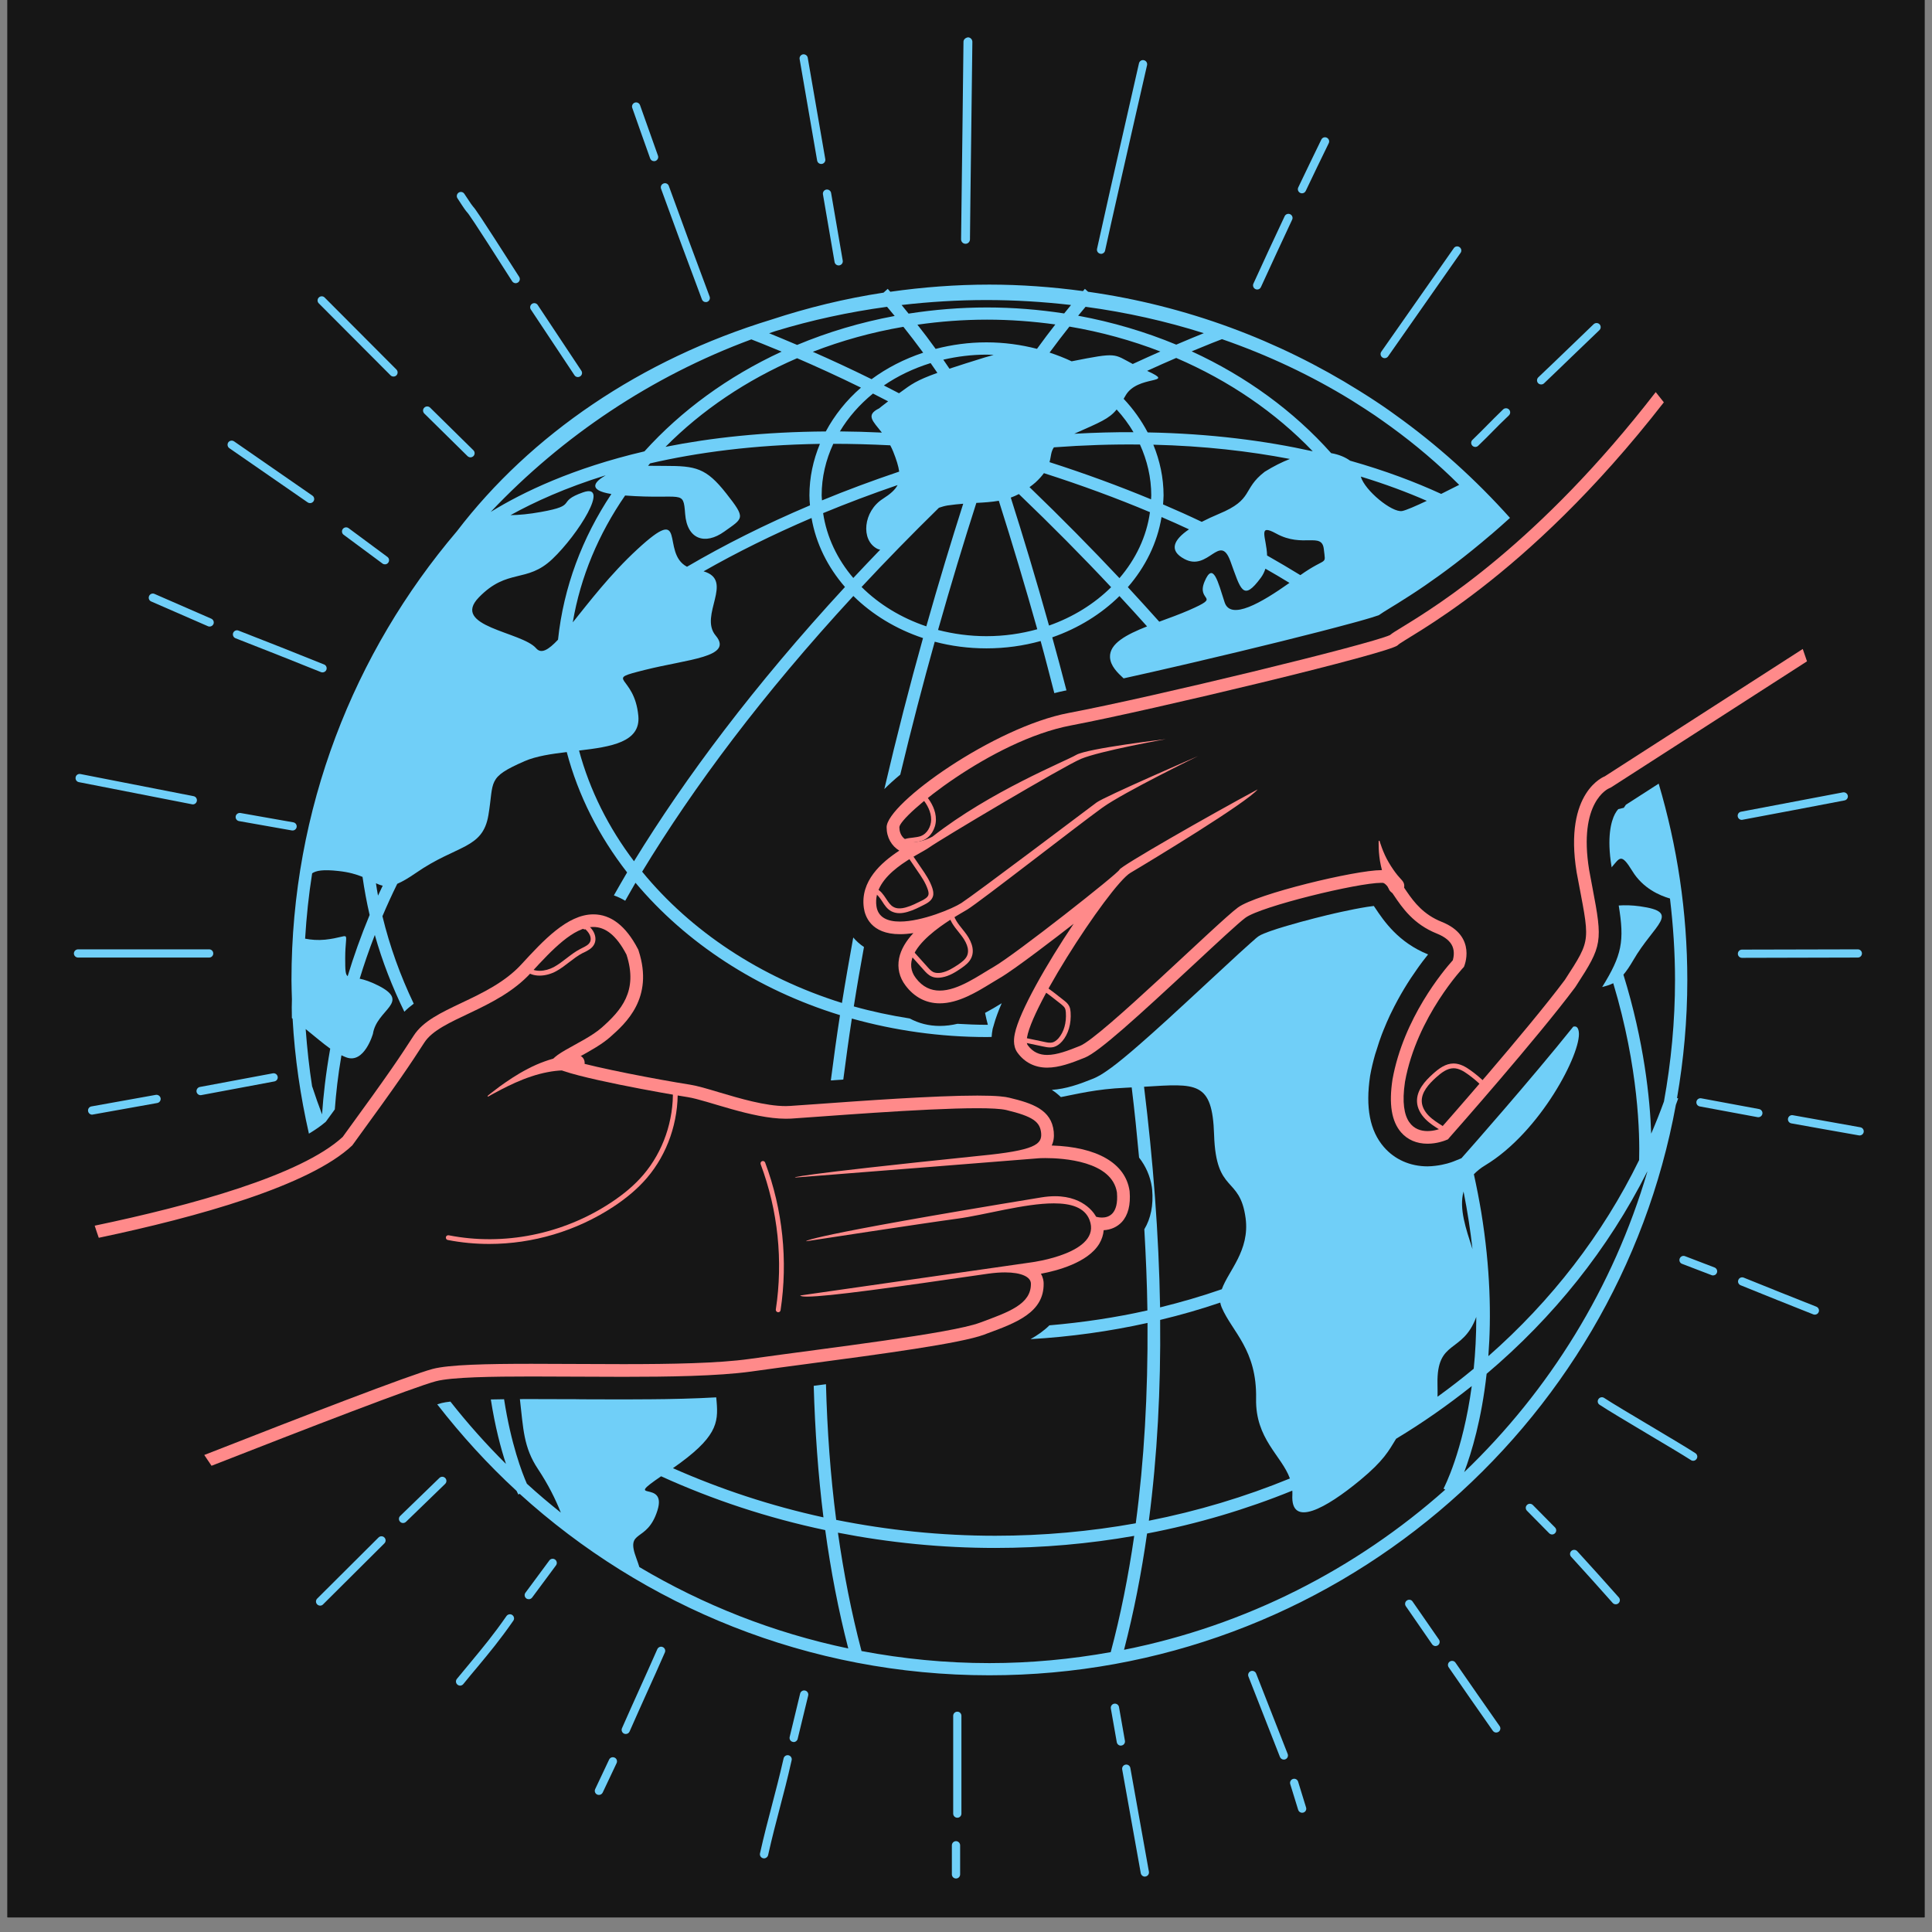 <?xml version="1.0" encoding="UTF-8"?><svg xmlns="http://www.w3.org/2000/svg" xmlns:xlink="http://www.w3.org/1999/xlink" contentScriptType="text/ecmascript" width="135" zoomAndPan="magnify" contentStyleType="text/css" viewBox="0 0 135 135" height="135" preserveAspectRatio="xMidYMid meet" version="1.0"><rect x="0" y="0" width="135" height="135" fill="#808080" stroke="none"/><defs><clipPath id="clip-0"><path d="M 0.496 0 L 134.504 0 L 134.504 134.008 L 0.496 134.008 Z M 0.496 0 " clip-rule="nonzero"/></clipPath><clipPath id="clip-1"><path d="M 67 2.547 L 68 2.547 L 68 18 L 67 18 Z M 67 2.547 " clip-rule="nonzero"/></clipPath><clipPath id="clip-2"><path d="M 5.137 66 L 15 66 L 15 67 L 5.137 67 Z M 5.137 66 " clip-rule="nonzero"/></clipPath><clipPath id="clip-3"><path d="M 121 66 L 130.211 66 L 130.211 67 L 121 67 Z M 121 66 " clip-rule="nonzero"/></clipPath><clipPath id="clip-4"><path d="M 5.137 54 L 14 54 L 14 57 L 5.137 57 Z M 5.137 54 " clip-rule="nonzero"/></clipPath><clipPath id="clip-5"><path d="M 124 77 L 130.211 77 L 130.211 80 L 124 80 Z M 124 77 " clip-rule="nonzero"/></clipPath><clipPath id="clip-6"><path d="M 78 123 L 81 123 L 81 131.34 L 78 131.34 Z M 78 123 " clip-rule="nonzero"/></clipPath><clipPath id="clip-7"><path d="M 66 128 L 68 128 L 68 131.34 L 66 131.34 Z M 66 128 " clip-rule="nonzero"/></clipPath></defs><g clip-path="url(#clip-0)"><path fill="rgb(100%, 100%, 100%)" d="M 0.496 0 L 134.504 0 L 134.504 141.453 L 0.496 141.453 Z M 0.496 0 " fill-opacity="1" fill-rule="nonzero"/><path fill="rgb(100%, 100%, 100%)" d="M 0.496 0 L 134.504 0 L 134.504 134.008 L 0.496 134.008 Z M 0.496 0 " fill-opacity="1" fill-rule="nonzero"/><path fill="rgb(8.629%, 8.629%, 8.629%)" d="M 0.496 0 L 134.504 0 L 134.504 134.008 L 0.496 134.008 Z M 0.496 0 " fill-opacity="1" fill-rule="nonzero"/></g><path fill="rgb(43.919%, 81.18%, 97.249%)" d="M 66.895 127.016 C 66.734 127.016 66.605 126.887 66.605 126.727 L 66.605 119.891 C 66.605 119.734 66.734 119.605 66.895 119.605 C 67.055 119.605 67.18 119.734 67.18 119.891 L 67.18 126.727 C 67.18 126.887 67.055 127.016 66.895 127.016 " fill-opacity="1" fill-rule="nonzero"/><g clip-path="url(#clip-1)"><path fill="rgb(43.919%, 81.18%, 97.249%)" d="M 67.465 17.035 C 67.293 17.035 67.156 16.895 67.156 16.723 C 67.168 15.578 67.207 12.332 67.25 9.227 C 67.281 6.52 67.316 3.914 67.324 2.914 C 67.328 2.746 67.477 2.633 67.641 2.609 C 67.809 2.613 67.945 2.754 67.945 2.922 C 67.934 3.922 67.902 6.523 67.867 9.234 C 67.828 12.34 67.785 15.582 67.777 16.73 C 67.773 16.898 67.637 17.035 67.465 17.035 " fill-opacity="1" fill-rule="nonzero"/></g><path fill="rgb(43.919%, 81.18%, 97.249%)" d="M 53.387 129.855 C 53.367 129.855 53.344 129.852 53.324 129.848 C 53.168 129.812 53.07 129.656 53.105 129.504 C 53.395 128.211 53.668 127.18 53.93 126.18 C 54.191 125.184 54.461 124.156 54.754 122.871 C 54.789 122.715 54.945 122.617 55.102 122.652 C 55.254 122.691 55.355 122.844 55.316 123 C 55.027 124.293 54.754 125.328 54.492 126.324 C 54.23 127.32 53.961 128.348 53.672 129.629 C 53.641 129.762 53.52 129.855 53.387 129.855 " fill-opacity="1" fill-rule="nonzero"/><path fill="rgb(43.919%, 81.18%, 97.249%)" d="M 76.938 17.738 C 76.918 17.738 76.898 17.73 76.879 17.73 C 76.723 17.695 76.621 17.543 76.656 17.387 C 77.094 15.379 78.035 11.23 78.797 7.895 C 79.113 6.504 79.395 5.27 79.586 4.426 C 79.621 4.27 79.773 4.168 79.93 4.207 C 80.09 4.242 80.184 4.395 80.152 4.551 C 79.957 5.395 79.68 6.633 79.359 8.023 C 78.602 11.355 77.656 15.504 77.219 17.508 C 77.191 17.645 77.07 17.738 76.938 17.738 " fill-opacity="1" fill-rule="nonzero"/><path fill="rgb(43.919%, 81.18%, 97.249%)" d="M 43.727 121.164 C 43.688 121.164 43.648 121.156 43.609 121.141 C 43.465 121.078 43.398 120.906 43.461 120.762 C 43.898 119.77 44.293 118.891 44.688 118.016 C 45.09 117.129 45.488 116.242 45.93 115.238 C 45.996 115.094 46.164 115.023 46.309 115.09 C 46.457 115.152 46.523 115.324 46.457 115.469 C 46.02 116.473 45.617 117.363 45.215 118.25 C 44.82 119.129 44.426 120.004 43.992 120.992 C 43.945 121.098 43.84 121.164 43.727 121.164 " fill-opacity="1" fill-rule="nonzero"/><path fill="rgb(43.919%, 81.18%, 97.249%)" d="M 87.848 20.23 C 87.805 20.23 87.766 20.219 87.727 20.203 C 87.582 20.137 87.516 19.965 87.582 19.82 C 88.301 18.246 89.027 16.672 89.766 15.109 C 89.832 14.965 90.008 14.902 90.152 14.969 C 90.297 15.039 90.359 15.207 90.289 15.352 C 89.555 16.918 88.828 18.488 88.109 20.059 C 88.062 20.168 87.957 20.23 87.848 20.23 " fill-opacity="1" fill-rule="nonzero"/><path fill="rgb(43.919%, 81.18%, 97.249%)" d="M 90.98 13.508 C 90.938 13.508 90.895 13.5 90.855 13.48 C 90.711 13.41 90.648 13.242 90.715 13.098 C 91.25 11.98 91.785 10.867 92.328 9.754 C 92.398 9.609 92.57 9.551 92.711 9.621 C 92.855 9.691 92.918 9.863 92.848 10.004 C 92.305 11.113 91.77 12.227 91.238 13.344 C 91.191 13.445 91.086 13.508 90.98 13.508 " fill-opacity="1" fill-rule="nonzero"/><path fill="rgb(43.919%, 81.18%, 97.249%)" d="M 32.152 117.785 C 32.086 117.785 32.023 117.762 31.969 117.719 C 31.844 117.621 31.824 117.438 31.926 117.312 C 32.289 116.867 32.617 116.473 32.926 116.105 C 33.754 115.105 34.473 114.242 35.391 112.922 C 35.484 112.793 35.668 112.758 35.793 112.848 C 35.926 112.941 35.961 113.121 35.867 113.25 C 34.934 114.594 34.207 115.465 33.371 116.473 C 33.062 116.84 32.734 117.23 32.375 117.676 C 32.316 117.746 32.234 117.785 32.152 117.785 " fill-opacity="1" fill-rule="nonzero"/><path fill="rgb(43.919%, 81.18%, 97.249%)" d="M 96.754 25.027 C 96.699 25.027 96.641 25.012 96.59 24.973 C 96.461 24.883 96.43 24.707 96.52 24.574 C 98.207 22.164 99.895 19.75 101.586 17.34 C 101.676 17.207 101.859 17.176 101.988 17.27 C 102.117 17.359 102.152 17.539 102.059 17.668 C 100.371 20.082 98.684 22.492 96.992 24.906 C 96.938 24.984 96.848 25.027 96.754 25.027 " fill-opacity="1" fill-rule="nonzero"/><path fill="rgb(43.919%, 81.18%, 97.249%)" d="M 22.371 112.195 C 22.297 112.195 22.223 112.168 22.164 112.109 C 22.051 111.996 22.051 111.816 22.164 111.703 L 26.449 107.434 C 26.562 107.32 26.746 107.32 26.859 107.434 C 26.973 107.547 26.973 107.73 26.859 107.844 L 22.574 112.109 C 22.52 112.168 22.445 112.195 22.371 112.195 " fill-opacity="1" fill-rule="nonzero"/><path fill="rgb(43.919%, 81.18%, 97.249%)" d="M 28.164 106.422 C 28.09 106.422 28.012 106.395 27.957 106.332 C 27.844 106.219 27.848 106.035 27.965 105.926 C 28.879 105.043 29.793 104.16 30.703 103.273 C 30.816 103.16 31 103.164 31.109 103.277 C 31.223 103.391 31.223 103.574 31.105 103.688 C 30.195 104.57 29.281 105.457 28.367 106.34 C 28.309 106.395 28.234 106.422 28.164 106.422 " fill-opacity="1" fill-rule="nonzero"/><path fill="rgb(43.919%, 81.18%, 97.249%)" d="M 103.09 31.23 C 103.016 31.23 102.938 31.203 102.883 31.145 C 102.77 31.031 102.773 30.848 102.887 30.738 C 103.32 30.316 103.617 30.02 103.902 29.73 C 104.227 29.402 104.539 29.082 105.035 28.605 C 105.148 28.5 105.336 28.5 105.445 28.617 C 105.555 28.73 105.551 28.914 105.438 29.023 C 104.941 29.492 104.633 29.809 104.312 30.133 C 104.023 30.426 103.73 30.727 103.289 31.148 C 103.234 31.203 103.16 31.23 103.09 31.23 " fill-opacity="1" fill-rule="nonzero"/><path fill="rgb(43.919%, 81.18%, 97.249%)" d="M 107.691 26.863 C 107.613 26.863 107.539 26.836 107.48 26.777 C 107.371 26.66 107.375 26.48 107.488 26.367 C 108.191 25.703 108.801 25.113 109.41 24.527 C 110.027 23.93 110.648 23.332 111.359 22.652 C 111.477 22.543 111.66 22.547 111.77 22.66 C 111.879 22.777 111.875 22.961 111.758 23.07 C 111.047 23.746 110.43 24.344 109.812 24.938 C 109.203 25.527 108.594 26.117 107.891 26.785 C 107.836 26.84 107.762 26.863 107.691 26.863 " fill-opacity="1" fill-rule="nonzero"/><path fill="rgb(43.919%, 81.18%, 97.249%)" d="M 6.438 77.887 C 6.301 77.887 6.18 77.785 6.156 77.648 C 6.125 77.492 6.23 77.34 6.387 77.312 L 10.887 76.504 C 11.043 76.48 11.191 76.582 11.223 76.738 C 11.25 76.895 11.145 77.047 10.988 77.074 L 6.488 77.879 C 6.473 77.883 6.457 77.887 6.438 77.887 " fill-opacity="1" fill-rule="nonzero"/><path fill="rgb(43.919%, 81.18%, 97.249%)" d="M 14.016 76.527 C 13.883 76.527 13.762 76.43 13.734 76.293 C 13.707 76.137 13.809 75.984 13.965 75.953 C 15.664 75.633 17.363 75.316 19.062 75 C 19.219 74.969 19.371 75.074 19.402 75.23 C 19.434 75.387 19.328 75.535 19.172 75.566 C 17.473 75.883 15.773 76.199 14.074 76.52 C 14.055 76.523 14.035 76.527 14.016 76.527 " fill-opacity="1" fill-rule="nonzero"/><path fill="rgb(43.919%, 81.18%, 97.249%)" d="M 121.711 57.289 C 121.57 57.289 121.453 57.191 121.426 57.055 C 121.395 56.898 121.5 56.746 121.656 56.719 C 124.031 56.27 126.406 55.82 128.777 55.367 C 128.93 55.34 129.086 55.441 129.117 55.598 C 129.148 55.75 129.043 55.902 128.887 55.93 C 126.512 56.387 124.137 56.836 121.762 57.281 C 121.746 57.285 121.727 57.289 121.711 57.289 " fill-opacity="1" fill-rule="nonzero"/><g clip-path="url(#clip-2)"><path fill="rgb(43.919%, 81.18%, 97.249%)" d="M 14.613 66.91 L 5.457 66.91 C 5.297 66.91 5.164 66.781 5.164 66.625 C 5.164 66.465 5.297 66.336 5.457 66.336 L 14.613 66.336 C 14.777 66.336 14.902 66.465 14.902 66.625 C 14.902 66.781 14.777 66.91 14.613 66.91 " fill-opacity="1" fill-rule="nonzero"/></g><g clip-path="url(#clip-3)"><path fill="rgb(43.919%, 81.18%, 97.249%)" d="M 121.723 66.93 C 121.562 66.93 121.434 66.801 121.434 66.645 C 121.434 66.484 121.562 66.355 121.723 66.355 L 129.812 66.336 L 129.816 66.336 C 129.977 66.336 130.105 66.465 130.105 66.621 C 130.105 66.781 129.977 66.91 129.816 66.91 L 121.723 66.93 " fill-opacity="1" fill-rule="nonzero"/></g><g clip-path="url(#clip-4)"><path fill="rgb(43.919%, 81.18%, 97.249%)" d="M 13.473 56.207 C 13.453 56.207 13.434 56.207 13.414 56.199 L 5.508 54.652 C 5.352 54.621 5.254 54.469 5.285 54.312 C 5.312 54.152 5.465 54.055 5.621 54.086 L 13.527 55.633 C 13.684 55.664 13.785 55.816 13.754 55.973 C 13.727 56.113 13.609 56.207 13.473 56.207 " fill-opacity="1" fill-rule="nonzero"/></g><path fill="rgb(43.919%, 81.18%, 97.249%)" d="M 20.445 58.031 C 20.426 58.031 20.41 58.031 20.391 58.027 C 19.164 57.809 17.934 57.59 16.703 57.375 C 16.547 57.348 16.441 57.199 16.469 57.043 C 16.496 56.883 16.652 56.785 16.805 56.809 C 18.035 57.023 19.266 57.242 20.496 57.461 C 20.652 57.488 20.758 57.641 20.727 57.797 C 20.703 57.934 20.582 58.031 20.445 58.031 " fill-opacity="1" fill-rule="nonzero"/><path fill="rgb(43.919%, 81.18%, 97.249%)" d="M 122.863 78.066 C 122.844 78.066 122.828 78.066 122.812 78.062 C 121.465 77.812 120.117 77.562 118.77 77.312 C 118.613 77.281 118.512 77.133 118.539 76.977 C 118.57 76.816 118.723 76.715 118.879 76.746 C 120.223 76.996 121.57 77.246 122.914 77.496 C 123.07 77.527 123.18 77.676 123.148 77.832 C 123.121 77.969 123 78.066 122.863 78.066 " fill-opacity="1" fill-rule="nonzero"/><g clip-path="url(#clip-5)"><path fill="rgb(43.919%, 81.18%, 97.249%)" d="M 129.941 79.34 C 129.926 79.34 129.906 79.34 129.891 79.336 C 128.316 79.062 126.742 78.777 125.168 78.496 C 125.012 78.465 124.91 78.316 124.938 78.16 C 124.965 78.004 125.121 77.898 125.273 77.926 C 126.844 78.211 128.418 78.492 129.992 78.77 C 130.148 78.797 130.254 78.945 130.227 79.105 C 130.203 79.242 130.078 79.34 129.941 79.34 " fill-opacity="1" fill-rule="nonzero"/></g><path fill="rgb(43.919%, 81.18%, 97.249%)" d="M 126.812 91.863 C 126.777 91.863 126.742 91.855 126.707 91.844 C 125.012 91.172 123.316 90.496 121.629 89.809 C 121.48 89.75 121.406 89.582 121.469 89.434 C 121.527 89.285 121.699 89.215 121.848 89.277 C 123.535 89.961 125.227 90.637 126.918 91.305 C 127.07 91.367 127.141 91.535 127.082 91.68 C 127.039 91.793 126.926 91.863 126.812 91.863 " fill-opacity="1" fill-rule="nonzero"/><path fill="rgb(43.919%, 81.18%, 97.249%)" d="M 22.535 46.984 C 22.5 46.984 22.465 46.977 22.43 46.965 C 20.441 46.164 18.449 45.375 16.457 44.598 C 16.309 44.539 16.234 44.371 16.293 44.223 C 16.352 44.078 16.516 44.004 16.664 44.062 C 18.664 44.84 20.656 45.629 22.645 46.43 C 22.793 46.488 22.863 46.656 22.805 46.805 C 22.762 46.918 22.648 46.984 22.535 46.984 " fill-opacity="1" fill-rule="nonzero"/><path fill="rgb(43.919%, 81.18%, 97.249%)" d="M 14.648 43.781 C 14.609 43.781 14.566 43.777 14.531 43.758 L 10.562 42.027 C 10.418 41.965 10.352 41.793 10.418 41.648 C 10.48 41.5 10.652 41.434 10.797 41.5 L 14.762 43.23 C 14.91 43.297 14.977 43.465 14.914 43.609 C 14.863 43.719 14.758 43.781 14.648 43.781 " fill-opacity="1" fill-rule="nonzero"/><path fill="rgb(43.919%, 81.18%, 97.249%)" d="M 118.312 102.074 C 118.258 102.074 118.199 102.059 118.152 102.023 C 117.621 101.68 116.328 100.91 115.078 100.168 C 113.734 99.367 112.344 98.539 111.773 98.16 C 111.637 98.074 111.602 97.895 111.691 97.766 C 111.777 97.629 111.961 97.594 112.09 97.68 C 112.652 98.051 114.039 98.875 115.379 99.672 C 116.688 100.453 117.93 101.191 118.469 101.543 C 118.602 101.633 118.641 101.809 118.551 101.941 C 118.496 102.027 118.406 102.074 118.312 102.074 " fill-opacity="1" fill-rule="nonzero"/><path fill="rgb(43.919%, 81.18%, 97.249%)" d="M 21.664 35.156 C 21.605 35.156 21.551 35.141 21.5 35.105 L 16.023 31.316 C 15.895 31.223 15.863 31.043 15.949 30.914 C 16.043 30.781 16.223 30.75 16.355 30.84 L 21.832 34.633 C 21.961 34.723 21.996 34.902 21.902 35.035 C 21.844 35.113 21.758 35.156 21.664 35.156 " fill-opacity="1" fill-rule="nonzero"/><path fill="rgb(43.919%, 81.18%, 97.249%)" d="M 112.902 112.102 C 112.82 112.102 112.742 112.07 112.684 112.004 C 111.48 110.648 111.004 110.121 109.781 108.777 C 109.676 108.66 109.684 108.477 109.801 108.371 C 109.918 108.266 110.102 108.273 110.211 108.391 C 111.434 109.734 111.91 110.262 113.117 111.621 C 113.223 111.742 113.211 111.922 113.094 112.027 C 113.039 112.078 112.969 112.102 112.902 112.102 " fill-opacity="1" fill-rule="nonzero"/><path fill="rgb(43.919%, 81.18%, 97.249%)" d="M 108.453 107.223 C 108.379 107.223 108.305 107.191 108.246 107.133 L 106.699 105.566 C 106.586 105.453 106.586 105.27 106.699 105.16 C 106.812 105.047 106.996 105.051 107.109 105.164 L 108.656 106.73 C 108.77 106.844 108.77 107.027 108.656 107.137 C 108.602 107.191 108.527 107.223 108.453 107.223 " fill-opacity="1" fill-rule="nonzero"/><path fill="rgb(43.919%, 81.18%, 97.249%)" d="M 119.699 89.121 C 119.668 89.121 119.633 89.117 119.598 89.102 L 117.535 88.312 C 117.387 88.258 117.312 88.09 117.371 87.941 C 117.43 87.793 117.594 87.715 117.746 87.777 L 119.805 88.566 C 119.953 88.625 120.027 88.789 119.969 88.938 C 119.926 89.055 119.816 89.121 119.699 89.121 " fill-opacity="1" fill-rule="nonzero"/><path fill="rgb(43.919%, 81.18%, 97.249%)" d="M 27.496 26.312 C 27.422 26.312 27.348 26.285 27.293 26.23 L 22.273 21.195 C 22.16 21.082 22.164 20.902 22.277 20.789 C 22.391 20.676 22.574 20.676 22.684 20.789 L 27.699 25.82 C 27.812 25.934 27.812 26.117 27.699 26.23 C 27.645 26.285 27.57 26.312 27.496 26.312 " fill-opacity="1" fill-rule="nonzero"/><path fill="rgb(43.919%, 81.18%, 97.249%)" d="M 104.547 121.062 C 104.457 121.062 104.371 121.02 104.312 120.938 C 103.277 119.465 102.25 117.988 101.227 116.504 C 101.137 116.375 101.168 116.195 101.301 116.105 C 101.434 116.016 101.613 116.047 101.703 116.18 C 102.727 117.66 103.754 119.137 104.785 120.609 C 104.879 120.738 104.848 120.918 104.715 121.012 C 104.664 121.043 104.605 121.062 104.547 121.062 " fill-opacity="1" fill-rule="nonzero"/><path fill="rgb(43.919%, 81.18%, 97.249%)" d="M 40.383 26.348 C 40.289 26.348 40.195 26.305 40.141 26.219 C 39.121 24.691 38.105 23.16 37.094 21.629 C 37.004 21.496 37.043 21.316 37.176 21.23 C 37.305 21.141 37.488 21.18 37.574 21.312 C 38.586 22.844 39.605 24.371 40.621 25.902 C 40.711 26.031 40.676 26.211 40.543 26.297 C 40.492 26.332 40.438 26.348 40.383 26.348 " fill-opacity="1" fill-rule="nonzero"/><path fill="rgb(43.919%, 81.18%, 97.249%)" d="M 36.031 19.789 C 35.938 19.789 35.844 19.738 35.789 19.656 C 32.895 15.117 32.742 14.945 32.629 14.82 C 32.547 14.727 32.48 14.652 31.965 13.855 C 31.879 13.723 31.918 13.547 32.051 13.457 C 32.184 13.371 32.363 13.41 32.449 13.547 C 32.941 14.305 33.004 14.371 33.062 14.441 C 33.207 14.602 33.355 14.77 36.277 19.344 C 36.363 19.477 36.324 19.656 36.188 19.742 C 36.137 19.773 36.086 19.789 36.031 19.789 " fill-opacity="1" fill-rule="nonzero"/><path fill="rgb(43.919%, 81.18%, 97.249%)" d="M 89.707 122.953 C 89.594 122.953 89.484 122.883 89.438 122.77 L 87.234 117.145 C 87.176 117 87.25 116.832 87.398 116.773 C 87.547 116.715 87.715 116.789 87.773 116.938 L 89.977 122.559 C 90.035 122.707 89.965 122.875 89.812 122.934 C 89.781 122.945 89.742 122.953 89.707 122.953 " fill-opacity="1" fill-rule="nonzero"/><path fill="rgb(43.919%, 81.18%, 97.249%)" d="M 49.316 21.109 C 49.195 21.109 49.09 21.039 49.047 20.922 C 48.078 18.344 47.117 15.742 46.191 13.188 C 46.137 13.035 46.215 12.875 46.367 12.82 C 46.516 12.762 46.684 12.844 46.734 12.992 C 47.66 15.543 48.617 18.145 49.586 20.723 C 49.641 20.871 49.566 21.039 49.414 21.094 C 49.383 21.105 49.348 21.109 49.316 21.109 " fill-opacity="1" fill-rule="nonzero"/><path fill="rgb(43.919%, 81.18%, 97.249%)" d="M 45.703 11.262 C 45.586 11.262 45.473 11.191 45.43 11.07 C 45.008 9.895 44.594 8.715 44.18 7.539 C 44.125 7.391 44.207 7.223 44.355 7.172 C 44.504 7.117 44.668 7.199 44.723 7.348 C 45.137 8.527 45.555 9.703 45.977 10.879 C 46.031 11.027 45.949 11.191 45.801 11.246 C 45.77 11.258 45.734 11.262 45.703 11.262 " fill-opacity="1" fill-rule="nonzero"/><g clip-path="url(#clip-6)"><path fill="rgb(43.919%, 81.18%, 97.249%)" d="M 79.996 131.129 C 79.859 131.129 79.738 131.027 79.711 130.887 L 78.414 123.641 C 78.387 123.484 78.492 123.332 78.652 123.305 C 78.801 123.277 78.957 123.379 78.984 123.539 L 80.281 130.785 C 80.309 130.945 80.203 131.094 80.047 131.121 C 80.031 131.125 80.012 131.129 79.996 131.129 " fill-opacity="1" fill-rule="nonzero"/></g><path fill="rgb(43.919%, 81.18%, 97.249%)" d="M 58.602 18.547 C 58.461 18.547 58.34 18.445 58.316 18.309 L 57.504 13.582 C 57.477 13.426 57.582 13.273 57.742 13.246 C 57.898 13.223 58.047 13.328 58.074 13.484 L 58.887 18.211 C 58.914 18.367 58.809 18.516 58.648 18.543 C 58.633 18.547 58.617 18.547 58.602 18.547 " fill-opacity="1" fill-rule="nonzero"/><path fill="rgb(43.919%, 81.18%, 97.249%)" d="M 57.383 11.457 C 57.242 11.457 57.125 11.359 57.098 11.219 C 56.691 8.859 56.285 6.496 55.875 4.133 C 55.844 3.977 55.949 3.828 56.109 3.797 C 56.266 3.777 56.414 3.879 56.441 4.031 C 56.852 6.395 57.262 8.758 57.668 11.121 C 57.695 11.277 57.59 11.426 57.434 11.453 C 57.414 11.457 57.398 11.457 57.383 11.457 " fill-opacity="1" fill-rule="nonzero"/><path fill="rgb(43.919%, 81.18%, 97.249%)" d="M 26.898 39.434 C 26.836 39.434 26.773 39.414 26.723 39.375 L 24.012 37.367 C 23.883 37.273 23.859 37.094 23.953 36.965 C 24.047 36.836 24.23 36.812 24.359 36.906 L 27.07 38.914 C 27.199 39.008 27.223 39.188 27.129 39.316 C 27.074 39.395 26.984 39.434 26.898 39.434 " fill-opacity="1" fill-rule="nonzero"/><path fill="rgb(43.919%, 81.18%, 97.249%)" d="M 32.875 31.957 C 32.801 31.957 32.727 31.926 32.668 31.871 L 29.648 28.895 C 29.535 28.781 29.531 28.598 29.645 28.488 C 29.758 28.371 29.941 28.371 30.055 28.484 L 33.078 31.461 C 33.191 31.57 33.195 31.758 33.082 31.871 C 33.023 31.926 32.949 31.957 32.875 31.957 " fill-opacity="1" fill-rule="nonzero"/><g clip-path="url(#clip-7)"><path fill="rgb(43.919%, 81.18%, 97.249%)" d="M 66.801 131.262 C 66.641 131.262 66.512 131.133 66.512 130.973 L 66.512 128.945 C 66.512 128.785 66.641 128.652 66.801 128.652 C 66.961 128.652 67.09 128.785 67.09 128.945 L 67.09 130.973 C 67.09 131.133 66.961 131.262 66.801 131.262 " fill-opacity="1" fill-rule="nonzero"/></g><path fill="rgb(43.919%, 81.18%, 97.249%)" d="M 55.461 121.727 C 55.438 121.727 55.414 121.719 55.391 121.715 C 55.234 121.68 55.141 121.523 55.18 121.367 L 55.91 118.34 C 55.945 118.188 56.105 118.09 56.258 118.129 C 56.414 118.164 56.508 118.32 56.473 118.477 L 55.738 121.504 C 55.707 121.637 55.59 121.727 55.461 121.727 " fill-opacity="1" fill-rule="nonzero"/><path fill="rgb(43.919%, 81.18%, 97.249%)" d="M 41.852 125.422 C 41.809 125.422 41.77 125.414 41.727 125.395 C 41.582 125.328 41.52 125.156 41.59 125.012 L 42.562 122.953 C 42.629 122.809 42.801 122.746 42.949 122.816 C 43.094 122.883 43.152 123.051 43.086 123.199 L 42.113 125.258 C 42.062 125.363 41.957 125.422 41.852 125.422 " fill-opacity="1" fill-rule="nonzero"/><path fill="rgb(43.919%, 81.18%, 97.249%)" d="M 36.949 111.746 C 36.891 111.746 36.828 111.73 36.777 111.691 C 36.648 111.598 36.621 111.414 36.719 111.289 L 38.387 109.035 C 38.48 108.91 38.664 108.883 38.789 108.977 C 38.918 109.07 38.945 109.254 38.852 109.379 L 37.184 111.629 C 37.125 111.707 37.039 111.746 36.949 111.746 " fill-opacity="1" fill-rule="nonzero"/><path fill="rgb(43.919%, 81.18%, 97.249%)" d="M 90.984 126.668 C 90.863 126.668 90.75 126.59 90.711 126.465 L 90.156 124.664 C 90.109 124.512 90.195 124.352 90.348 124.305 C 90.5 124.258 90.66 124.344 90.707 124.496 L 91.262 126.297 C 91.312 126.449 91.227 126.609 91.074 126.656 C 91.043 126.664 91.016 126.668 90.984 126.668 " fill-opacity="1" fill-rule="nonzero"/><path fill="rgb(43.919%, 81.18%, 97.249%)" d="M 78.316 121.977 C 78.18 121.977 78.059 121.875 78.035 121.734 L 77.621 119.383 C 77.594 119.223 77.699 119.074 77.855 119.047 C 78.012 119.02 78.164 119.125 78.191 119.281 L 78.605 121.637 C 78.633 121.793 78.527 121.945 78.367 121.969 C 78.352 121.973 78.336 121.977 78.316 121.977 " fill-opacity="1" fill-rule="nonzero"/><path fill="rgb(43.919%, 81.18%, 97.249%)" d="M 100.309 115.02 C 100.215 115.02 100.125 114.973 100.07 114.895 L 98.23 112.23 C 98.145 112.102 98.176 111.922 98.305 111.836 C 98.438 111.742 98.621 111.773 98.707 111.91 L 100.547 114.566 C 100.637 114.695 100.605 114.875 100.473 114.969 C 100.422 115 100.363 115.02 100.309 115.02 " fill-opacity="1" fill-rule="nonzero"/><path fill="rgb(43.919%, 81.18%, 97.249%)" d="M 102.312 102.867 C 102.84 101.469 103.527 99.16 103.879 95.996 C 108.539 92.055 112.375 87.285 115.098 81.871 L 115.109 81.871 C 112.73 89.965 108.258 97.168 102.312 102.867 Z M 78.543 115.281 C 79.227 112.648 79.758 109.934 80.152 107.156 C 83.68 106.48 87.074 105.473 90.301 104.16 C 90.305 104.258 90.312 104.352 90.305 104.453 C 90.172 106.781 92.641 105.41 95.043 103.426 C 96.688 102.062 97.02 101.406 97.555 100.535 C 99.41 99.418 101.168 98.184 102.84 96.852 C 102.219 101.445 100.91 103.938 100.867 104.02 L 100.988 104.09 C 94.75 109.637 87.051 113.586 78.543 115.281 Z M 69.133 116.211 C 66.082 116.211 63.098 115.914 60.199 115.367 C 59.492 112.691 58.953 109.926 58.551 107.098 C 62.109 107.793 65.789 108.164 69.543 108.164 C 72.855 108.164 76.102 107.875 79.254 107.32 C 78.84 110.176 78.297 112.887 77.613 115.445 C 74.859 115.938 72.027 116.211 69.133 116.211 Z M 44.676 109.5 C 44.613 109.305 44.551 109.113 44.473 108.906 C 43.672 106.781 45.203 107.879 45.938 105.547 C 46.641 103.324 43.461 105.027 46.195 103.156 C 49.801 104.797 53.648 106.07 57.664 106.918 C 58.051 109.746 58.582 112.512 59.273 115.188 C 54.047 114.094 49.129 112.145 44.676 109.5 Z M 81.066 92.23 C 82.5 91.887 83.902 91.484 85.266 91.02 C 85.289 91.133 85.316 91.246 85.367 91.359 C 86.102 93.074 87.836 94.309 87.77 97.734 C 87.715 100.551 89.547 101.699 90.133 103.309 C 87 104.594 83.699 105.586 80.277 106.262 C 80.871 101.703 81.113 96.992 81.066 92.23 Z M 79.941 75.938 C 83.613 75.715 84.715 75.535 84.836 79.297 C 84.969 83.48 86.637 82.109 87.039 85.125 C 87.336 87.387 85.836 88.797 85.375 90.086 C 83.973 90.574 82.531 90.992 81.062 91.355 C 80.977 86.223 80.566 81.043 79.941 75.938 Z M 103.156 92.023 C 103.156 93.332 103.09 94.535 102.977 95.641 C 102.16 96.32 101.316 96.969 100.449 97.598 C 100.453 97.359 100.453 97.078 100.445 96.707 C 100.383 93.547 102.195 94.633 103.156 92.023 Z M 102.266 83.258 C 102.547 84.668 102.75 86.012 102.891 87.285 C 102.43 85.844 101.941 84.457 102.266 83.258 Z M 115.902 54.758 L 113.613 56.23 L 113.465 56.445 L 113.078 56.539 C 113.016 56.602 112.934 56.711 112.848 56.871 C 112.57 57.398 112.277 58.512 112.602 60.52 L 112.621 60.625 C 112.621 60.613 112.625 60.602 112.625 60.59 C 113.188 59.938 113.277 59.586 114.059 60.863 C 114.797 62.074 115.973 62.578 116.691 62.785 C 116.914 64.652 117.043 66.551 117.043 68.477 C 117.043 71.375 116.77 74.211 116.27 76.969 C 115.996 77.73 115.695 78.477 115.379 79.215 C 115.293 76.758 114.887 72.793 113.438 68.105 C 113.645 67.863 113.863 67.547 114.125 67.098 C 115.59 64.562 117.527 63.742 114.59 63.328 C 114.023 63.25 113.539 63.242 113.109 63.273 C 113.516 65.762 113.344 66.727 111.953 68.969 C 112.25 68.895 112.492 68.82 112.727 68.703 C 114.508 74.629 114.586 79.309 114.535 81.062 C 111.984 86.281 108.387 90.906 104 94.762 C 104.211 91.973 104.141 88.613 103.504 84.707 C 103.363 83.859 103.191 82.973 102.988 82.051 C 103.207 81.832 103.453 81.621 103.781 81.426 C 107.652 79.094 110.52 73.539 110.32 72.102 C 110.273 71.77 110.137 71.688 109.934 71.738 C 106.957 75.457 102.555 80.441 102.504 80.496 L 102.117 80.934 L 101.578 81.152 C 101.418 81.219 100.934 81.387 100.301 81.461 C 100.125 81.48 99.945 81.5 99.75 81.5 C 98.535 81.5 97.453 81.02 96.699 80.148 C 95.719 79.016 95.406 77.387 95.738 75.172 C 95.828 74.66 95.949 74.168 96.086 73.684 C 96.121 73.559 96.164 73.445 96.203 73.324 C 96.312 72.961 96.43 72.605 96.562 72.262 C 96.598 72.168 96.637 72.078 96.672 71.984 C 96.82 71.617 96.973 71.262 97.133 70.922 C 97.156 70.875 97.176 70.836 97.199 70.789 C 97.789 69.566 98.441 68.523 99.027 67.703 C 99.07 67.645 99.113 67.582 99.156 67.52 C 99.242 67.41 99.32 67.297 99.398 67.191 C 99.535 67.012 99.668 66.84 99.789 66.691 C 97.707 65.852 96.691 64.344 96.09 63.441 C 96.059 63.398 96.027 63.352 95.996 63.305 C 95.852 63.32 95.699 63.344 95.539 63.367 C 95.258 63.41 94.949 63.469 94.621 63.531 C 94.34 63.586 94.043 63.648 93.738 63.715 C 93.727 63.715 93.715 63.719 93.703 63.723 C 93.406 63.785 93.098 63.859 92.789 63.934 C 92.785 63.934 92.781 63.934 92.777 63.934 C 92.469 64.008 92.16 64.086 91.855 64.164 C 91.824 64.172 91.797 64.18 91.766 64.188 C 91.465 64.262 91.168 64.344 90.879 64.422 C 90.074 64.641 89.348 64.859 88.809 65.047 C 88.746 65.07 88.688 65.094 88.625 65.113 C 88.574 65.133 88.523 65.152 88.477 65.172 C 88.426 65.191 88.383 65.207 88.34 65.223 C 88.285 65.246 88.238 65.266 88.191 65.289 C 88.164 65.301 88.137 65.312 88.109 65.324 C 88.047 65.355 87.992 65.387 87.953 65.414 C 87.902 65.445 87.836 65.504 87.746 65.574 C 87.723 65.602 87.68 65.633 87.652 65.66 C 87.582 65.719 87.52 65.773 87.438 65.848 C 87.406 65.875 87.371 65.906 87.34 65.934 C 87.113 66.133 86.855 66.367 86.566 66.633 C 85.93 67.215 85.18 67.914 84.508 68.535 C 84.305 68.727 84.113 68.902 83.918 69.082 C 83.918 69.086 83.914 69.09 83.91 69.09 C 83.453 69.516 83.02 69.914 82.613 70.289 C 82.609 70.293 82.605 70.297 82.598 70.301 C 82.199 70.668 81.828 71.012 81.477 71.332 C 81.465 71.34 81.453 71.352 81.445 71.359 C 81.105 71.668 80.785 71.957 80.484 72.227 C 80.453 72.254 80.418 72.285 80.387 72.312 C 79.402 73.191 78.637 73.844 78.023 74.324 C 78.02 74.324 78.016 74.328 78.016 74.328 C 77.785 74.512 77.574 74.664 77.383 74.797 C 77.379 74.801 77.371 74.809 77.367 74.809 C 77.18 74.938 77.008 75.051 76.855 75.141 C 76.848 75.145 76.84 75.145 76.836 75.148 C 76.68 75.238 76.535 75.309 76.406 75.363 C 75.41 75.766 74.488 76.09 73.496 76.156 C 73.723 76.301 73.934 76.469 74.129 76.66 C 75.203 76.457 76.605 76.094 78.633 76.008 C 78.789 76.004 78.93 75.992 79.078 75.984 C 79.281 77.645 79.445 79.273 79.594 80.887 C 80.059 81.484 80.371 82.172 80.488 82.957 L 80.508 83.125 C 80.602 84.227 80.41 85.148 79.961 85.895 C 80.07 87.816 80.152 89.719 80.176 91.566 C 77.961 92.066 75.668 92.406 73.328 92.609 C 72.945 92.988 72.492 93.305 72.008 93.574 C 74.812 93.41 77.547 93.027 80.184 92.441 C 80.215 97.398 79.945 102.078 79.363 106.441 C 76.18 107.012 72.895 107.312 69.543 107.312 C 65.742 107.312 62.02 106.922 58.43 106.203 C 58.027 103.105 57.801 99.934 57.715 96.723 C 57.426 96.762 57.156 96.797 56.859 96.836 C 56.949 99.945 57.164 103.02 57.539 106.027 C 53.871 105.227 50.344 104.062 47.023 102.59 C 50.078 100.461 50.203 99.449 50.074 97.941 C 50.066 97.82 50.055 97.727 50.047 97.641 C 48.562 97.727 46.922 97.766 45.309 97.777 C 45.227 97.777 45.145 97.777 45.059 97.777 C 44.551 97.781 44.043 97.785 43.547 97.785 C 42.586 97.785 41.609 97.777 40.645 97.777 L 40.211 97.77 C 39.609 97.77 39.02 97.766 38.438 97.766 C 38 97.762 37.566 97.762 37.145 97.762 C 37.086 97.762 37.035 97.762 36.977 97.762 C 36.848 97.762 36.723 97.762 36.598 97.762 C 36.508 97.766 36.414 97.766 36.328 97.766 C 36.57 99.809 36.566 101.121 37.602 102.668 C 38.305 103.727 38.812 104.746 39.188 105.695 C 38.375 105.047 37.582 104.379 36.816 103.676 C 36.477 102.91 35.707 100.898 35.223 97.773 C 34.898 97.777 34.59 97.781 34.297 97.789 C 34.594 99.684 34.992 101.199 35.355 102.293 C 33.973 100.922 32.68 99.469 31.473 97.938 C 31.219 97.969 31.008 98 30.863 98.039 C 30.789 98.059 30.68 98.094 30.551 98.129 C 32.234 100.293 34.078 102.32 36.094 104.176 C 36.156 104.305 36.207 104.402 36.219 104.43 L 36.312 104.383 C 44.984 112.258 56.504 117.062 69.133 117.062 C 93.035 117.062 112.961 99.84 117.102 77.203 C 117.152 77.055 117.215 76.906 117.266 76.754 L 117.184 76.727 C 117.648 74.043 117.902 71.289 117.902 68.477 C 117.902 63.711 117.191 59.109 115.902 54.758 " fill-opacity="1" fill-rule="nonzero"/><path fill="rgb(43.919%, 81.18%, 97.249%)" d="M 21.812 61.023 C 22.094 60.832 22.578 60.742 23.656 60.863 C 24.391 60.941 24.914 61.102 25.332 61.273 C 25.461 62.168 25.625 63.059 25.828 63.934 C 25.215 65.41 24.707 66.844 24.293 68.211 C 24.137 68.094 24.121 67.805 24.121 66.961 C 24.121 64.836 24.656 65.453 22.723 65.66 C 22.207 65.711 21.742 65.672 21.32 65.59 C 21.414 64.047 21.574 62.523 21.812 61.023 Z M 22.504 77.871 C 22.262 77.23 22.031 76.586 21.82 75.934 L 21.812 75.934 C 21.605 74.609 21.461 73.266 21.359 71.906 C 22.078 72.488 22.594 72.934 23.074 73.273 C 22.762 75.027 22.59 76.582 22.504 77.871 Z M 26.742 61.887 C 26.629 62.117 26.52 62.352 26.414 62.582 C 26.359 62.297 26.312 62.008 26.27 61.719 C 26.426 61.793 26.582 61.852 26.742 61.887 Z M 33.465 41.738 C 35.465 39.68 36.797 40.777 38.598 39.062 C 40.402 37.352 42.672 33.719 40.734 34.406 C 38.801 35.09 40.469 35.297 37.801 35.773 C 36.957 35.926 36.27 35.988 35.672 35.996 C 37.324 35.082 39.523 34.078 42.324 33.211 C 41.523 33.672 41.047 34.25 42.719 34.52 C 40.684 37.578 39.379 41.027 38.992 44.699 C 38.324 45.41 37.82 45.715 37.465 45.301 C 36.465 44.137 31.461 43.793 33.465 41.738 Z M 52.5 23.715 C 52.785 23.824 53.555 24.129 54.617 24.57 C 50.871 26.301 47.605 28.688 45.031 31.539 C 40.035 32.707 36.535 34.387 34.289 35.77 C 39.309 30.465 45.52 26.297 52.5 23.715 Z M 54.195 23.133 C 56.691 22.371 59.297 21.805 61.984 21.438 C 62.137 21.621 62.316 21.836 62.516 22.078 C 60.125 22.523 57.84 23.207 55.699 24.102 C 54.922 23.77 54.242 23.488 53.742 23.285 C 53.891 23.234 54.043 23.184 54.195 23.133 Z M 68.93 20.965 C 70.934 20.965 72.906 21.09 74.84 21.312 C 74.691 21.492 74.531 21.688 74.359 21.902 C 72.605 21.633 70.809 21.484 68.965 21.484 C 67.098 21.484 65.266 21.637 63.488 21.914 C 63.312 21.695 63.152 21.496 63 21.312 C 64.941 21.09 66.918 20.965 68.93 20.965 Z M 75.855 21.438 C 78.715 21.824 81.477 22.445 84.117 23.281 C 83.621 23.48 82.957 23.754 82.191 24.082 C 80.039 23.188 77.738 22.504 75.336 22.062 C 75.531 21.828 75.707 21.617 75.855 21.438 Z M 94.418 27.957 C 94.742 28.16 95.066 28.367 95.387 28.574 C 95.613 28.723 95.844 28.871 96.066 29.023 C 96.453 29.289 96.836 29.562 97.215 29.836 C 98.922 31.078 100.508 32.43 101.961 33.879 C 101.648 34.039 101.195 34.266 100.703 34.512 C 98.926 33.695 96.809 32.887 94.34 32.191 C 94.012 31.953 93.566 31.758 93.016 31.664 C 90.414 28.742 87.09 26.305 83.27 24.551 C 84.406 24.078 85.172 23.777 85.387 23.699 C 88.613 24.816 91.641 26.25 94.418 27.957 Z M 97.977 35.707 C 97.273 35.836 95.363 34.273 95.086 33.301 C 96.816 33.828 98.352 34.406 99.699 34.996 C 98.945 35.352 98.254 35.656 97.977 35.707 Z M 90.863 40.188 C 90.109 39.727 89.34 39.27 88.539 38.816 C 88.504 37.559 87.84 36.551 89.172 37.281 C 91.039 38.312 92.375 37.145 92.504 38.379 C 92.637 39.578 92.75 38.855 90.863 40.188 Z M 85.57 42.082 C 85.102 40.641 84.77 39.199 84.168 40.641 C 83.566 42.082 85.438 41.602 83.102 42.629 C 82.441 42.918 81.715 43.18 81.004 43.441 C 80.293 42.645 79.562 41.844 78.809 41.027 C 80.031 39.621 80.863 37.949 81.164 36.129 C 81.816 36.41 82.457 36.695 83.082 36.988 C 82 37.723 81.652 38.473 82.766 39.062 C 84.434 39.957 85.234 37.215 85.969 39.199 C 86.703 41.191 86.836 42.082 88.105 40.367 C 88.254 40.164 88.352 39.953 88.422 39.738 C 88.996 40.062 89.555 40.395 90.102 40.73 C 88.16 42.105 85.988 43.383 85.57 42.082 Z M 71.938 34.039 C 72.078 33.934 72.215 33.84 72.355 33.711 C 72.613 33.473 72.801 33.258 72.945 33.062 C 75.578 33.906 78.043 34.816 80.355 35.789 C 80.117 37.5 79.359 39.074 78.223 40.398 C 76.273 38.324 74.184 36.203 71.938 34.039 Z M 73.301 43.711 C 72.395 40.469 71.488 37.473 70.629 34.77 C 70.816 34.703 71.008 34.621 71.195 34.523 C 73.5 36.734 75.648 38.902 77.641 41.031 C 76.469 42.191 74.988 43.117 73.301 43.711 Z M 68.93 44.453 C 67.754 44.453 66.617 44.297 65.547 44.02 C 66.453 40.812 67.359 37.832 68.223 35.141 C 68.777 35.113 69.289 35.078 69.793 34.992 C 70.754 38.02 71.648 41.012 72.48 43.969 C 71.359 44.281 70.168 44.453 68.93 44.453 Z M 64.727 43.766 C 62.965 43.172 61.418 42.223 60.203 41.016 C 61.895 39.199 63.695 37.355 65.609 35.48 C 65.801 35.414 66 35.355 66.207 35.32 C 66.594 35.262 66.957 35.227 67.305 35.199 C 66.473 37.809 65.598 40.684 64.727 43.766 Z M 59.625 40.387 C 58.512 39.082 57.766 37.535 57.516 35.855 C 59.172 35.172 60.902 34.516 62.719 33.895 C 62.547 34.227 62.215 34.52 61.695 34.852 C 60.32 35.723 60.125 37.742 61.301 38.348 C 61.367 38.379 61.438 38.398 61.504 38.41 C 60.863 39.074 60.238 39.734 59.625 40.387 Z M 44.301 60.18 C 42.527 57.84 41.215 55.234 40.461 52.445 C 42.695 52.184 44.77 51.863 44.605 50.031 C 44.336 47.082 42.07 47.562 45.07 46.809 C 48.074 46.055 51.277 45.918 50.008 44.41 C 48.82 42.996 51.332 40.555 49.164 39.922 C 51.469 38.609 53.98 37.363 56.707 36.195 C 57.016 37.988 57.84 39.629 59.043 41.016 C 52.684 47.914 47.891 54.328 44.301 60.18 Z M 60.16 27.086 C 59.145 27.965 58.316 29.008 57.703 30.148 C 53.395 30.176 49.672 30.59 46.504 31.223 C 49.027 28.672 52.156 26.559 55.699 25.031 C 56.977 25.582 58.52 26.281 60.16 27.086 Z M 64.508 24.645 C 63.18 25.086 61.961 25.715 60.902 26.496 C 59.426 25.766 58.023 25.121 56.797 24.582 C 58.801 23.805 60.914 23.215 63.125 22.836 C 63.551 23.367 64.016 23.98 64.508 24.645 Z M 62.82 27.48 C 62.461 27.293 62.113 27.113 61.762 26.934 C 62.734 26.266 63.836 25.742 65.027 25.371 C 65.188 25.598 65.344 25.824 65.5 26.055 C 64.016 26.586 63.676 26.859 62.938 27.395 C 62.895 27.422 62.859 27.449 62.82 27.48 Z M 62.207 31.117 C 62.281 31.258 62.352 31.402 62.414 31.559 C 62.641 32.129 62.781 32.574 62.832 32.953 C 60.949 33.59 59.148 34.258 57.438 34.965 C 57.434 34.848 57.414 34.734 57.414 34.617 C 57.414 33.344 57.707 32.129 58.227 31.012 C 59.5 31.012 60.828 31.047 62.207 31.117 Z M 61.621 30.227 C 60.613 30.18 59.637 30.152 58.688 30.145 C 59.281 29.152 60.066 28.262 61 27.5 C 61.352 27.68 61.703 27.859 62.059 28.043 C 61.613 28.383 61.43 28.535 61.43 28.535 C 60.473 29.004 60.98 29.41 61.621 30.227 Z M 69.434 24.801 C 69.242 24.852 69.047 24.906 68.824 24.973 C 67.789 25.293 66.992 25.547 66.344 25.762 C 66.203 25.551 66.059 25.34 65.914 25.133 C 66.879 24.91 67.887 24.781 68.93 24.781 C 69.102 24.781 69.266 24.793 69.434 24.801 Z M 72.461 24.375 C 71.34 24.086 70.156 23.922 68.93 23.922 C 67.695 23.922 66.508 24.086 65.379 24.379 C 64.941 23.766 64.508 23.199 64.105 22.688 C 65.688 22.461 67.309 22.336 68.965 22.336 C 70.594 22.336 72.188 22.457 73.742 22.672 C 73.34 23.188 72.906 23.758 72.461 24.375 Z M 79.152 25.434 C 77.797 24.719 78.094 24.609 74.906 25.242 C 74.898 25.246 74.891 25.246 74.879 25.246 C 74.387 25.012 73.867 24.812 73.34 24.637 C 73.828 23.969 74.301 23.359 74.727 22.82 C 76.945 23.195 79.074 23.785 81.082 24.562 C 80.477 24.828 79.836 25.117 79.152 25.434 Z M 75.066 30.309 C 76.863 29.508 77.496 29.27 78.027 28.613 C 78.477 29.105 78.871 29.637 79.203 30.199 C 77.875 30.191 76.492 30.23 75.066 30.309 Z M 79.656 31.062 C 80.156 32.164 80.445 33.363 80.445 34.617 C 80.445 34.711 80.434 34.797 80.43 34.891 C 78.207 33.969 75.848 33.098 73.336 32.293 C 73.449 31.891 73.422 31.578 73.641 31.258 C 75.75 31.102 77.754 31.039 79.656 31.062 Z M 80.195 30.215 C 79.75 29.371 79.188 28.578 78.516 27.867 C 78.555 27.797 78.594 27.738 78.637 27.66 C 79.465 26.152 82.277 26.883 80.156 25.914 C 80.887 25.582 81.566 25.277 82.188 25.012 C 85.891 26.602 89.141 28.832 91.73 31.535 C 88.43 30.801 84.59 30.297 80.195 30.215 Z M 80.59 31.074 C 84.145 31.16 87.32 31.531 90.133 32.07 C 89.586 32.285 89.004 32.57 88.371 32.965 C 86.77 34.199 87.637 34.887 85.168 35.91 C 84.738 36.09 84.34 36.277 83.973 36.465 C 83.098 36.047 82.195 35.641 81.27 35.246 C 81.281 35.035 81.305 34.828 81.305 34.617 C 81.305 33.375 81.043 32.184 80.59 31.074 Z M 50.742 34.473 C 49.34 32.691 48.609 32.555 46.473 32.555 C 45.969 32.555 45.594 32.547 45.285 32.547 C 45.336 32.492 45.379 32.434 45.426 32.379 C 48.711 31.621 52.648 31.086 57.293 31.016 C 56.824 32.145 56.559 33.352 56.559 34.617 C 56.559 34.852 56.578 35.082 56.598 35.312 C 53.453 36.645 50.598 38.082 48.004 39.602 C 46.137 38.621 48.117 35.078 44.539 38.379 C 42.637 40.133 41.16 42.078 40.023 43.488 C 40.562 40.297 41.832 37.305 43.68 34.625 C 47.73 34.922 47.742 34.16 47.875 35.91 C 48.008 37.695 49.273 38.105 50.609 37.145 C 51.945 36.188 52.145 36.254 50.742 34.473 Z M 20.387 70.387 C 20.387 70.641 20.395 70.891 20.395 71.141 C 20.414 71.156 20.43 71.168 20.445 71.18 C 20.598 73.926 20.992 76.605 21.586 79.215 C 22.051 78.938 22.449 78.656 22.766 78.383 C 22.988 78.078 23.195 77.793 23.395 77.52 C 23.477 76.418 23.613 75.16 23.859 73.738 C 23.965 73.789 24.074 73.84 24.191 73.883 C 25.457 74.363 26.059 72.238 26.059 72.238 C 26.324 70.523 28.727 70.047 26.457 68.879 C 25.887 68.59 25.461 68.453 25.133 68.387 C 25.434 67.398 25.785 66.379 26.191 65.332 C 26.711 67.18 27.414 68.969 28.254 70.695 C 28.457 70.492 28.676 70.309 28.91 70.133 C 27.973 68.176 27.234 66.129 26.723 64.02 C 27.039 63.273 27.383 62.52 27.758 61.758 C 28.098 61.613 28.516 61.375 29.059 61 C 31.93 59.008 33.73 59.352 34.129 56.953 C 34.531 54.555 33.996 54.348 36.664 53.184 C 37.465 52.836 38.52 52.68 39.602 52.551 C 40.406 55.594 41.855 58.434 43.82 60.961 C 43.496 61.508 43.199 62.035 42.895 62.566 C 43.152 62.66 43.418 62.777 43.688 62.941 C 43.93 62.523 44.156 62.109 44.406 61.684 C 47.922 65.879 52.895 69.145 58.695 70.934 C 58.461 72.445 58.25 73.969 58.055 75.496 C 58.332 75.477 58.629 75.453 58.926 75.434 C 59.113 74.008 59.305 72.582 59.523 71.172 C 62.496 72.004 65.668 72.465 68.965 72.465 C 69.074 72.465 69.176 72.457 69.285 72.457 C 69.285 72.465 69.289 72.469 69.289 72.477 C 69.305 72.285 69.32 72.094 69.363 71.891 C 69.383 71.805 69.422 71.695 69.449 71.602 C 69.449 71.602 69.449 71.602 69.449 71.598 C 69.512 71.375 69.582 71.145 69.68 70.887 C 69.77 70.637 69.875 70.375 69.996 70.102 C 69.637 70.324 69.242 70.559 68.832 70.777 C 68.891 71.066 68.957 71.344 69.027 71.609 C 69.008 71.609 68.984 71.609 68.965 71.609 C 68.27 71.609 67.582 71.578 66.902 71.539 C 66.504 71.633 66.094 71.688 65.664 71.688 C 64.906 71.688 64.203 71.508 63.57 71.168 C 62.234 70.957 60.926 70.68 59.66 70.324 C 59.879 68.926 60.121 67.547 60.371 66.172 C 60.078 65.98 59.832 65.754 59.621 65.508 C 59.348 67.023 59.078 68.543 58.832 70.082 C 53.133 68.301 48.266 65.062 44.871 60.91 C 48.469 54.98 53.27 48.539 59.629 41.645 C 60.941 42.938 62.605 43.957 64.496 44.586 C 63.57 47.891 62.656 51.438 61.793 55.137 C 62.098 54.832 62.465 54.496 62.906 54.129 C 63.684 50.883 64.496 47.77 65.316 44.84 C 66.461 45.145 67.672 45.305 68.93 45.305 C 70.25 45.305 71.52 45.125 72.715 44.793 C 73.055 46.02 73.355 47.223 73.672 48.434 C 73.906 48.379 74.137 48.312 74.371 48.27 C 74.418 48.258 74.473 48.25 74.52 48.242 C 74.195 46.977 73.859 45.734 73.527 44.535 C 75.348 43.902 76.949 42.906 78.223 41.652 C 78.883 42.363 79.523 43.066 80.152 43.77 C 78.699 44.344 77.523 44.969 77.562 45.918 C 77.59 46.531 78.086 47.008 78.512 47.402 C 79.762 47.129 81.125 46.816 82.523 46.492 C 82.836 46.422 83.152 46.348 83.465 46.273 C 87.578 45.312 91.844 44.258 94.363 43.57 L 94.367 43.57 C 94.758 43.465 95.117 43.367 95.418 43.277 C 95.609 43.219 95.781 43.168 95.934 43.125 C 95.945 43.117 95.957 43.113 95.973 43.109 C 96.121 43.062 96.246 43.023 96.344 42.988 C 96.543 42.848 96.797 42.688 97.176 42.457 C 97.312 42.375 97.477 42.273 97.648 42.168 C 97.895 42.016 98.188 41.828 98.504 41.625 C 98.816 41.426 99.152 41.203 99.527 40.945 C 99.539 40.938 99.551 40.93 99.562 40.922 C 100.816 40.062 102.391 38.895 104.195 37.348 C 104.195 37.352 104.195 37.352 104.195 37.352 C 104.621 36.984 105.062 36.598 105.512 36.188 C 103.105 33.5 100.414 31.07 97.469 28.969 C 97.195 28.773 96.926 28.574 96.645 28.387 C 96.328 28.168 96.004 27.961 95.684 27.75 C 95.445 27.598 95.211 27.445 94.973 27.301 C 89.328 23.77 82.91 21.359 76.031 20.387 L 75.809 20.184 C 75.789 20.207 75.738 20.262 75.672 20.34 C 73.531 20.051 71.352 19.887 69.133 19.887 C 66.785 19.887 64.477 20.066 62.211 20.387 C 62.121 20.285 62.051 20.207 62.031 20.184 L 61.738 20.449 C 59.047 20.859 56.43 21.5 53.902 22.332 C 44.785 25.117 37.082 30.375 31.926 37.121 C 24.723 45.59 20.367 56.535 20.367 68.477 C 20.367 68.926 20.387 69.371 20.398 69.82 C 20.398 70.008 20.387 70.195 20.387 70.387 " fill-opacity="1" fill-rule="nonzero"/><path fill="rgb(100%, 54.12%, 54.12%)" d="M 40.258 74.816 C 40.258 74.816 40.156 74.812 39.973 74.797 C 39.785 74.789 39.578 74.781 39.273 74.797 C 38.688 74.816 37.895 74.957 37.121 75.219 C 36.344 75.473 35.594 75.836 35.039 76.121 C 34.484 76.406 34.125 76.617 34.125 76.617 C 34.105 76.629 34.086 76.625 34.074 76.605 C 34.066 76.594 34.07 76.574 34.086 76.562 C 34.086 76.562 34.406 76.297 34.914 75.922 C 35.426 75.555 36.125 75.07 36.891 74.68 C 37.652 74.277 38.492 73.988 39.148 73.855 C 39.465 73.789 39.781 73.754 39.961 73.734 C 40.145 73.719 40.246 73.711 40.246 73.711 C 40.551 73.684 40.824 73.906 40.852 74.215 C 40.879 74.52 40.652 74.789 40.344 74.816 C 40.32 74.82 40.289 74.82 40.258 74.816 " fill-opacity="1" fill-rule="nonzero"/><path fill="rgb(100%, 54.12%, 54.12%)" d="M 97.055 62.141 C 97.055 62.141 96.965 61.957 96.836 61.633 C 96.711 61.324 96.578 60.898 96.488 60.477 C 96.297 59.625 96.336 58.777 96.336 58.777 C 96.336 58.762 96.352 58.742 96.371 58.746 C 96.387 58.746 96.398 58.754 96.402 58.77 C 96.402 58.77 96.629 59.578 97.043 60.27 C 97.246 60.617 97.473 60.941 97.66 61.168 C 97.855 61.387 97.984 61.535 97.984 61.535 C 98.191 61.77 98.168 62.125 97.934 62.324 C 97.699 62.527 97.344 62.504 97.141 62.273 C 97.105 62.234 97.078 62.191 97.059 62.148 L 97.055 62.141 " fill-opacity="1" fill-rule="nonzero"/><path fill="rgb(100%, 54.12%, 54.12%)" d="M 100.695 78.969 C 100.668 78.969 100.637 78.961 100.605 78.941 C 100.273 78.738 99.898 78.504 99.594 78.191 C 99.246 77.836 99.039 77.418 99.016 77.012 C 98.965 76.199 99.574 75.535 100.113 75.051 C 100.539 74.664 101.008 74.312 101.57 74.312 C 101.57 74.312 101.578 74.312 101.578 74.312 C 102.035 74.316 102.438 74.559 102.766 74.797 C 103.113 75.043 103.441 75.32 103.746 75.617 C 103.812 75.684 103.812 75.785 103.75 75.852 C 103.688 75.918 103.578 75.922 103.512 75.855 C 103.223 75.57 102.906 75.305 102.57 75.066 C 102.285 74.859 101.941 74.648 101.578 74.645 C 101.574 74.645 101.57 74.645 101.57 74.645 C 101.121 74.645 100.711 74.957 100.336 75.297 C 99.855 75.734 99.305 76.32 99.348 76.992 C 99.367 77.316 99.539 77.664 99.832 77.961 C 100.109 78.242 100.465 78.465 100.785 78.664 C 100.859 78.711 100.887 78.812 100.836 78.891 C 100.805 78.941 100.75 78.969 100.695 78.969 " fill-opacity="1" fill-rule="nonzero"/><path fill="rgb(100%, 54.12%, 54.12%)" d="M 65.543 68.32 C 65.375 68.32 65.223 68.293 65.09 68.23 C 64.859 68.129 64.688 67.934 64.551 67.781 L 63.586 66.703 C 63.523 66.633 63.531 66.527 63.602 66.469 C 63.664 66.41 63.773 66.414 63.836 66.484 L 64.801 67.559 C 64.922 67.695 65.059 67.852 65.227 67.93 C 65.375 67.992 65.555 68.008 65.77 67.969 C 66.207 67.887 66.617 67.629 66.969 67.391 C 67.211 67.223 67.457 67.039 67.57 66.793 C 67.789 66.312 67.465 65.738 67.152 65.34 L 67.004 65.152 C 66.66 64.727 66.309 64.289 66.266 63.727 C 66.258 63.637 66.328 63.555 66.422 63.547 C 66.512 63.543 66.59 63.609 66.598 63.703 C 66.633 64.16 66.953 64.555 67.262 64.941 L 67.414 65.133 C 67.785 65.605 68.16 66.297 67.871 66.93 C 67.723 67.254 67.438 67.469 67.156 67.664 C 66.781 67.922 66.332 68.207 65.824 68.293 C 65.727 68.312 65.633 68.32 65.543 68.32 " fill-opacity="1" fill-rule="nonzero"/><path fill="rgb(100%, 54.12%, 54.12%)" d="M 62.852 63.809 C 62.637 63.809 62.449 63.762 62.281 63.676 C 61.988 63.52 61.812 63.25 61.645 62.988 C 61.477 62.734 61.32 62.496 61.078 62.395 C 60.996 62.359 60.953 62.262 60.992 62.176 C 61.027 62.09 61.125 62.051 61.211 62.086 C 61.543 62.227 61.734 62.523 61.922 62.805 C 62.078 63.043 62.223 63.266 62.441 63.379 C 62.66 63.5 62.957 63.504 63.324 63.398 C 63.699 63.293 64.062 63.105 64.414 62.93 C 64.613 62.828 64.816 62.711 64.871 62.539 C 64.91 62.422 64.867 62.273 64.832 62.16 C 64.676 61.684 64.383 61.254 64.098 60.844 L 63.133 59.43 C 63.082 59.355 63.102 59.25 63.176 59.199 C 63.25 59.148 63.355 59.168 63.41 59.242 L 64.375 60.656 C 64.672 61.086 64.977 61.535 65.148 62.055 C 65.199 62.219 65.254 62.43 65.188 62.641 C 65.09 62.957 64.762 63.125 64.562 63.227 C 64.199 63.41 63.824 63.605 63.414 63.719 C 63.215 63.777 63.023 63.809 62.852 63.809 " fill-opacity="1" fill-rule="nonzero"/><path fill="rgb(100%, 54.12%, 54.12%)" d="M 73.379 73.191 C 73.211 73.191 73.051 73.16 72.914 73.129 L 71.672 72.867 C 71.582 72.852 71.523 72.762 71.543 72.672 C 71.562 72.582 71.652 72.523 71.738 72.543 L 72.98 72.805 C 73.164 72.844 73.371 72.887 73.547 72.84 C 73.684 72.801 73.828 72.703 73.965 72.547 C 74.344 72.105 74.527 71.469 74.477 70.742 C 74.469 70.641 74.453 70.535 74.414 70.453 C 74.363 70.352 74.266 70.27 74.156 70.176 C 73.695 69.805 73.219 69.441 72.742 69.109 C 72.668 69.059 72.648 68.953 72.703 68.875 C 72.754 68.801 72.859 68.785 72.934 68.84 C 73.418 69.176 73.898 69.543 74.367 69.922 C 74.504 70.031 74.633 70.145 74.711 70.305 C 74.781 70.441 74.797 70.586 74.809 70.723 C 74.863 71.531 74.656 72.258 74.219 72.762 C 74.035 72.973 73.836 73.105 73.633 73.16 C 73.547 73.184 73.461 73.191 73.379 73.191 " fill-opacity="1" fill-rule="nonzero"/><path fill="rgb(100%, 54.12%, 54.12%)" d="M 62.938 59.152 C 62.895 59.152 62.852 59.137 62.82 59.102 C 62.754 59.039 62.754 58.934 62.82 58.867 C 63.09 58.609 63.441 58.566 63.785 58.531 C 63.992 58.504 64.184 58.48 64.352 58.418 C 64.766 58.258 65.055 57.789 65.066 57.281 C 65.07 56.719 64.777 56.223 64.527 55.906 C 64.473 55.836 64.48 55.734 64.559 55.676 C 64.625 55.617 64.734 55.629 64.789 55.703 C 65.07 56.062 65.406 56.625 65.398 57.285 C 65.387 57.926 65.008 58.52 64.477 58.727 C 64.266 58.809 64.043 58.836 63.824 58.859 C 63.523 58.895 63.238 58.926 63.055 59.105 C 63.02 59.137 62.98 59.152 62.938 59.152 " fill-opacity="1" fill-rule="nonzero"/><path fill="rgb(100%, 54.12%, 54.12%)" d="M 37.703 68.172 C 37.289 68.172 36.887 68.043 36.598 67.719 C 36.539 67.652 36.543 67.547 36.609 67.484 C 36.68 67.422 36.785 67.43 36.848 67.496 C 37.277 67.977 38.105 67.895 38.707 67.57 C 39.008 67.406 39.297 67.184 39.57 66.973 C 39.875 66.738 40.188 66.496 40.543 66.312 L 40.672 66.246 C 40.91 66.129 41.137 66.016 41.23 65.82 C 41.328 65.613 41.25 65.367 41.141 65.203 C 41.078 65.105 40.996 65.016 40.906 64.934 C 40.84 64.961 40.762 64.934 40.719 64.871 L 40.555 64.641 C 40.508 64.574 40.516 64.484 40.574 64.426 C 40.633 64.367 40.727 64.363 40.793 64.414 C 41.008 64.578 41.254 64.766 41.422 65.023 C 41.621 65.328 41.664 65.688 41.531 65.961 C 41.387 66.266 41.086 66.414 40.82 66.547 L 40.695 66.605 C 40.371 66.773 40.082 67 39.773 67.234 C 39.488 67.457 39.191 67.684 38.863 67.863 C 38.523 68.051 38.105 68.172 37.703 68.172 " fill-opacity="1" fill-rule="nonzero"/><path fill="rgb(100%, 54.12%, 54.12%)" d="M 54.379 91.695 C 54.371 91.695 54.363 91.691 54.355 91.691 C 54.262 91.676 54.199 91.594 54.211 91.504 C 54.73 88.094 54.363 84.582 53.152 81.352 C 53.121 81.266 53.164 81.168 53.25 81.137 C 53.332 81.105 53.434 81.148 53.465 81.234 C 54.695 84.52 55.066 88.09 54.543 91.551 C 54.531 91.633 54.461 91.695 54.379 91.695 " fill-opacity="1" fill-rule="nonzero"/><path fill="rgb(100%, 54.12%, 54.12%)" d="M 34.188 86.922 C 33.215 86.922 32.242 86.832 31.289 86.645 C 31.199 86.629 31.141 86.539 31.156 86.449 C 31.172 86.359 31.258 86.301 31.355 86.316 C 35.207 87.074 39.328 86.246 42.668 84.047 C 43.613 83.426 44.363 82.785 44.957 82.086 C 46.332 80.477 47.086 78.301 47.016 76.117 C 47.012 76.023 47.086 75.945 47.18 75.945 C 47.277 75.945 47.348 76.016 47.352 76.105 C 47.418 78.371 46.641 80.629 45.211 82.301 C 44.594 83.023 43.824 83.688 42.852 84.328 C 40.27 86.023 37.223 86.922 34.188 86.922 " fill-opacity="1" fill-rule="nonzero"/><path fill="rgb(100%, 54.12%, 54.12%)" d="M 125.969 45.348 L 112.137 54.246 C 112.137 54.246 109.25 55.297 110.168 60.949 C 111.082 65.875 111.262 65.508 109.344 68.473 C 106.688 72.027 100.648 78.867 100.648 78.867 C 100.648 78.867 100.238 79.035 99.75 79.035 C 98.875 79.035 97.734 78.508 98.176 75.586 C 99 71.027 102.293 67.562 102.293 67.562 C 102.293 67.562 103.258 65.418 100.738 64.414 C 98.223 63.41 98.086 60.996 96.758 60.812 C 96.691 60.805 96.613 60.801 96.523 60.801 C 94.715 60.801 87.812 62.457 86.504 63.41 C 85.133 64.414 76.941 72.484 75.473 73.078 C 74.652 73.41 73.855 73.715 73.172 73.715 C 72.641 73.715 72.176 73.531 71.812 73.031 C 70.992 71.891 77.523 61.855 78.988 60.992 C 80.453 60.125 87.145 56.07 87.879 55.16 C 84.492 56.98 78.27 60.539 78.223 60.77 C 78.176 60.996 70.945 66.695 69.434 67.562 C 68.41 68.148 66.961 69.219 65.664 69.219 C 65.055 69.219 64.473 68.98 63.988 68.336 C 62.477 66.332 66.754 64.062 67.59 63.555 C 68.492 63 75.27 57.703 77.031 56.434 C 78.535 55.355 83.715 52.832 83.715 52.832 C 83.715 52.832 77.176 55.664 76.625 56.074 C 76.074 56.484 68.086 62.512 67.172 63.102 C 66.582 63.484 64.426 64.395 62.879 64.395 C 62.023 64.395 61.355 64.113 61.242 63.32 C 60.922 61.086 64.199 59.738 64.914 59.227 C 65.699 58.66 74.293 53.551 75.535 53.027 C 76.867 52.469 81.469 51.648 81.469 51.648 C 81.469 51.648 75.977 52.293 75.199 52.75 C 74.422 53.207 69.223 55.277 65.156 58.461 C 64.652 58.723 64.23 58.828 63.898 58.828 C 63.176 58.828 62.844 58.332 62.844 57.805 C 62.844 57.027 69.297 51.738 74.832 50.691 C 80.371 49.641 97.168 45.629 97.672 45.082 C 98.16 44.551 106.504 40.66 116.262 28.113 C 116.07 27.879 115.891 27.637 115.695 27.398 C 107.527 37.961 100.395 42.34 98 43.805 C 97.527 44.094 97.289 44.238 97.129 44.375 C 95.668 45.039 80.605 48.695 74.668 49.82 C 69.48 50.801 61.953 56.145 61.953 57.805 C 61.953 58.52 62.297 59.109 62.84 59.438 C 61.57 60.27 60.094 61.578 60.363 63.445 C 60.438 63.996 60.844 65.277 62.879 65.277 C 63.184 65.277 63.5 65.25 63.824 65.199 C 63.32 65.742 62.953 66.328 62.824 66.965 C 62.691 67.641 62.844 68.297 63.277 68.867 C 63.887 69.68 64.715 70.109 65.664 70.109 C 66.973 70.109 68.254 69.316 69.289 68.684 C 69.496 68.559 69.695 68.434 69.879 68.328 C 70.91 67.734 74.004 65.344 74.926 64.625 C 74.957 64.598 74.992 64.574 75.023 64.547 C 73.145 67.336 71.23 70.691 70.914 72.215 C 70.871 72.426 70.738 73.062 71.094 73.551 C 71.59 74.238 72.309 74.602 73.172 74.602 C 74.004 74.602 74.859 74.285 75.809 73.902 C 76.805 73.496 79.473 71.059 83.43 67.383 C 85.039 65.887 86.559 64.469 87.031 64.125 C 88.117 63.332 94.852 61.688 96.523 61.688 C 96.566 61.688 96.605 61.688 96.637 61.691 C 96.832 61.719 97.125 62.148 97.402 62.566 C 97.977 63.418 98.762 64.582 100.41 65.238 C 100.973 65.465 101.336 65.762 101.492 66.129 C 101.652 66.508 101.57 66.906 101.516 67.098 C 100.863 67.824 98.074 71.141 97.301 75.43 C 97.039 77.156 97.238 78.352 97.898 79.121 C 98.352 79.645 98.992 79.918 99.75 79.918 C 100.395 79.918 100.922 79.715 100.98 79.691 L 101.176 79.613 L 101.312 79.453 C 101.562 79.172 107.41 72.547 110.059 69 L 110.09 68.953 L 110.164 68.84 C 111.961 66.074 112 65.816 111.273 62.02 C 111.203 61.648 111.125 61.242 111.043 60.789 C 110.273 56.047 112.367 55.109 112.457 55.074 L 112.531 55.043 L 112.617 54.992 L 126.266 46.211 C 126.164 45.922 126.07 45.633 125.969 45.348 " fill-opacity="1" fill-rule="nonzero"/><path fill="rgb(100%, 54.12%, 54.12%)" d="M 78.93 83.227 L 78.926 83.195 C 78.633 81.277 76.656 80.141 73.488 80.043 C 73.617 79.777 73.668 79.465 73.633 79.09 C 73.484 77.535 72.133 77.09 70.516 76.703 C 70.246 76.637 69.723 76.555 68.297 76.555 C 65.285 76.555 60.145 76.926 57.074 77.148 C 56.273 77.207 55.629 77.25 55.223 77.277 C 55.121 77.285 55.016 77.289 54.91 77.289 C 53.48 77.289 51.676 76.75 50.227 76.32 C 49.422 76.078 48.727 75.871 48.203 75.789 C 45.926 75.43 41.785 74.637 40.004 74.113 C 40.195 74.004 40.391 73.895 40.559 73.805 C 41.262 73.414 42.059 72.977 42.641 72.461 C 43.711 71.512 45.703 69.75 44.625 66.434 L 44.602 66.363 L 44.57 66.301 C 43.734 64.699 42.688 63.891 41.461 63.891 C 39.641 63.891 37.941 65.746 36.434 67.383 C 35.281 68.641 33.676 69.402 32.258 70.074 C 30.812 70.762 29.559 71.352 28.906 72.367 C 27.914 73.898 27.312 74.828 23.945 79.445 C 21.035 82.125 13.367 84.234 6.617 85.645 C 6.703 85.934 6.809 86.211 6.902 86.492 C 13.785 85.043 21.629 82.859 24.617 80.035 C 28 75.395 28.629 74.426 29.652 72.848 C 30.754 71.145 34.688 70.602 37.094 67.98 C 38.605 66.332 40.086 64.773 41.461 64.773 C 42.277 64.773 43.055 65.32 43.777 66.707 C 44.605 69.254 43.402 70.602 42.051 71.801 C 40.699 72.996 37.695 73.895 38.746 74.57 C 39.797 75.242 46.633 76.441 48.062 76.664 C 49.422 76.879 52.543 78.172 54.91 78.172 C 55.035 78.172 55.156 78.172 55.277 78.164 C 57.207 78.043 64.52 77.438 68.297 77.438 C 69.223 77.438 69.938 77.477 70.305 77.562 C 72.184 78.012 72.672 78.387 72.75 79.172 C 72.824 79.961 72.324 80.387 68.492 80.758 C 55.047 82.145 55.465 82.281 55.578 82.281 C 55.691 82.281 72.598 80.934 72.598 80.934 C 72.598 80.934 72.766 80.922 73.039 80.922 C 74.273 80.922 77.707 81.125 78.047 83.328 C 78.172 84.832 77.477 85.078 77.004 85.078 C 76.77 85.078 76.59 85.02 76.59 85.02 C 76.59 85.02 75.906 83.586 73.715 83.586 C 73.426 83.586 73.109 83.613 72.77 83.668 C 55.879 86.438 56.328 86.734 56.328 86.734 C 56.328 86.734 64.457 85.484 66.895 85.156 C 68.793 84.902 71.59 84.086 73.637 84.086 C 74.848 84.086 75.793 84.375 76.129 85.238 C 77.031 87.559 72.105 88.203 72.105 88.203 L 55.914 90.523 C 55.945 90.578 56.109 90.602 56.395 90.602 C 57.859 90.602 62.488 89.953 69.047 89 C 69.484 88.938 69.879 88.91 70.227 88.91 C 71.367 88.91 72.027 89.223 72.035 89.691 C 72.059 91.137 70.492 91.676 68.465 92.426 C 66.434 93.176 58.082 94.16 52.371 94.957 C 50.207 95.262 46.938 95.32 43.547 95.32 C 41.375 95.32 39.156 95.297 37.145 95.297 C 34 95.297 31.367 95.355 30.23 95.656 C 28.656 96.074 21.133 98.977 14.273 101.668 C 14.441 101.918 14.613 102.172 14.781 102.422 C 21.531 99.777 28.949 96.914 30.457 96.516 C 31.555 96.223 34.453 96.184 37.145 96.184 C 38.129 96.184 39.164 96.188 40.219 96.195 C 41.316 96.199 42.441 96.207 43.547 96.207 C 46.664 96.207 50.164 96.16 52.496 95.836 C 53.715 95.664 55.062 95.484 56.441 95.301 C 61.676 94.602 67.086 93.879 68.773 93.258 L 68.934 93.195 C 71.004 92.434 72.957 91.715 72.926 89.68 C 72.926 89.535 72.895 89.277 72.734 89.004 C 73.805 88.805 76.016 88.246 76.82 86.895 C 76.992 86.602 77.094 86.285 77.121 85.961 C 77.621 85.934 78.066 85.734 78.387 85.391 C 78.828 84.91 79.012 84.191 78.934 83.254 L 78.93 83.227 " fill-opacity="1" fill-rule="nonzero"/></svg>